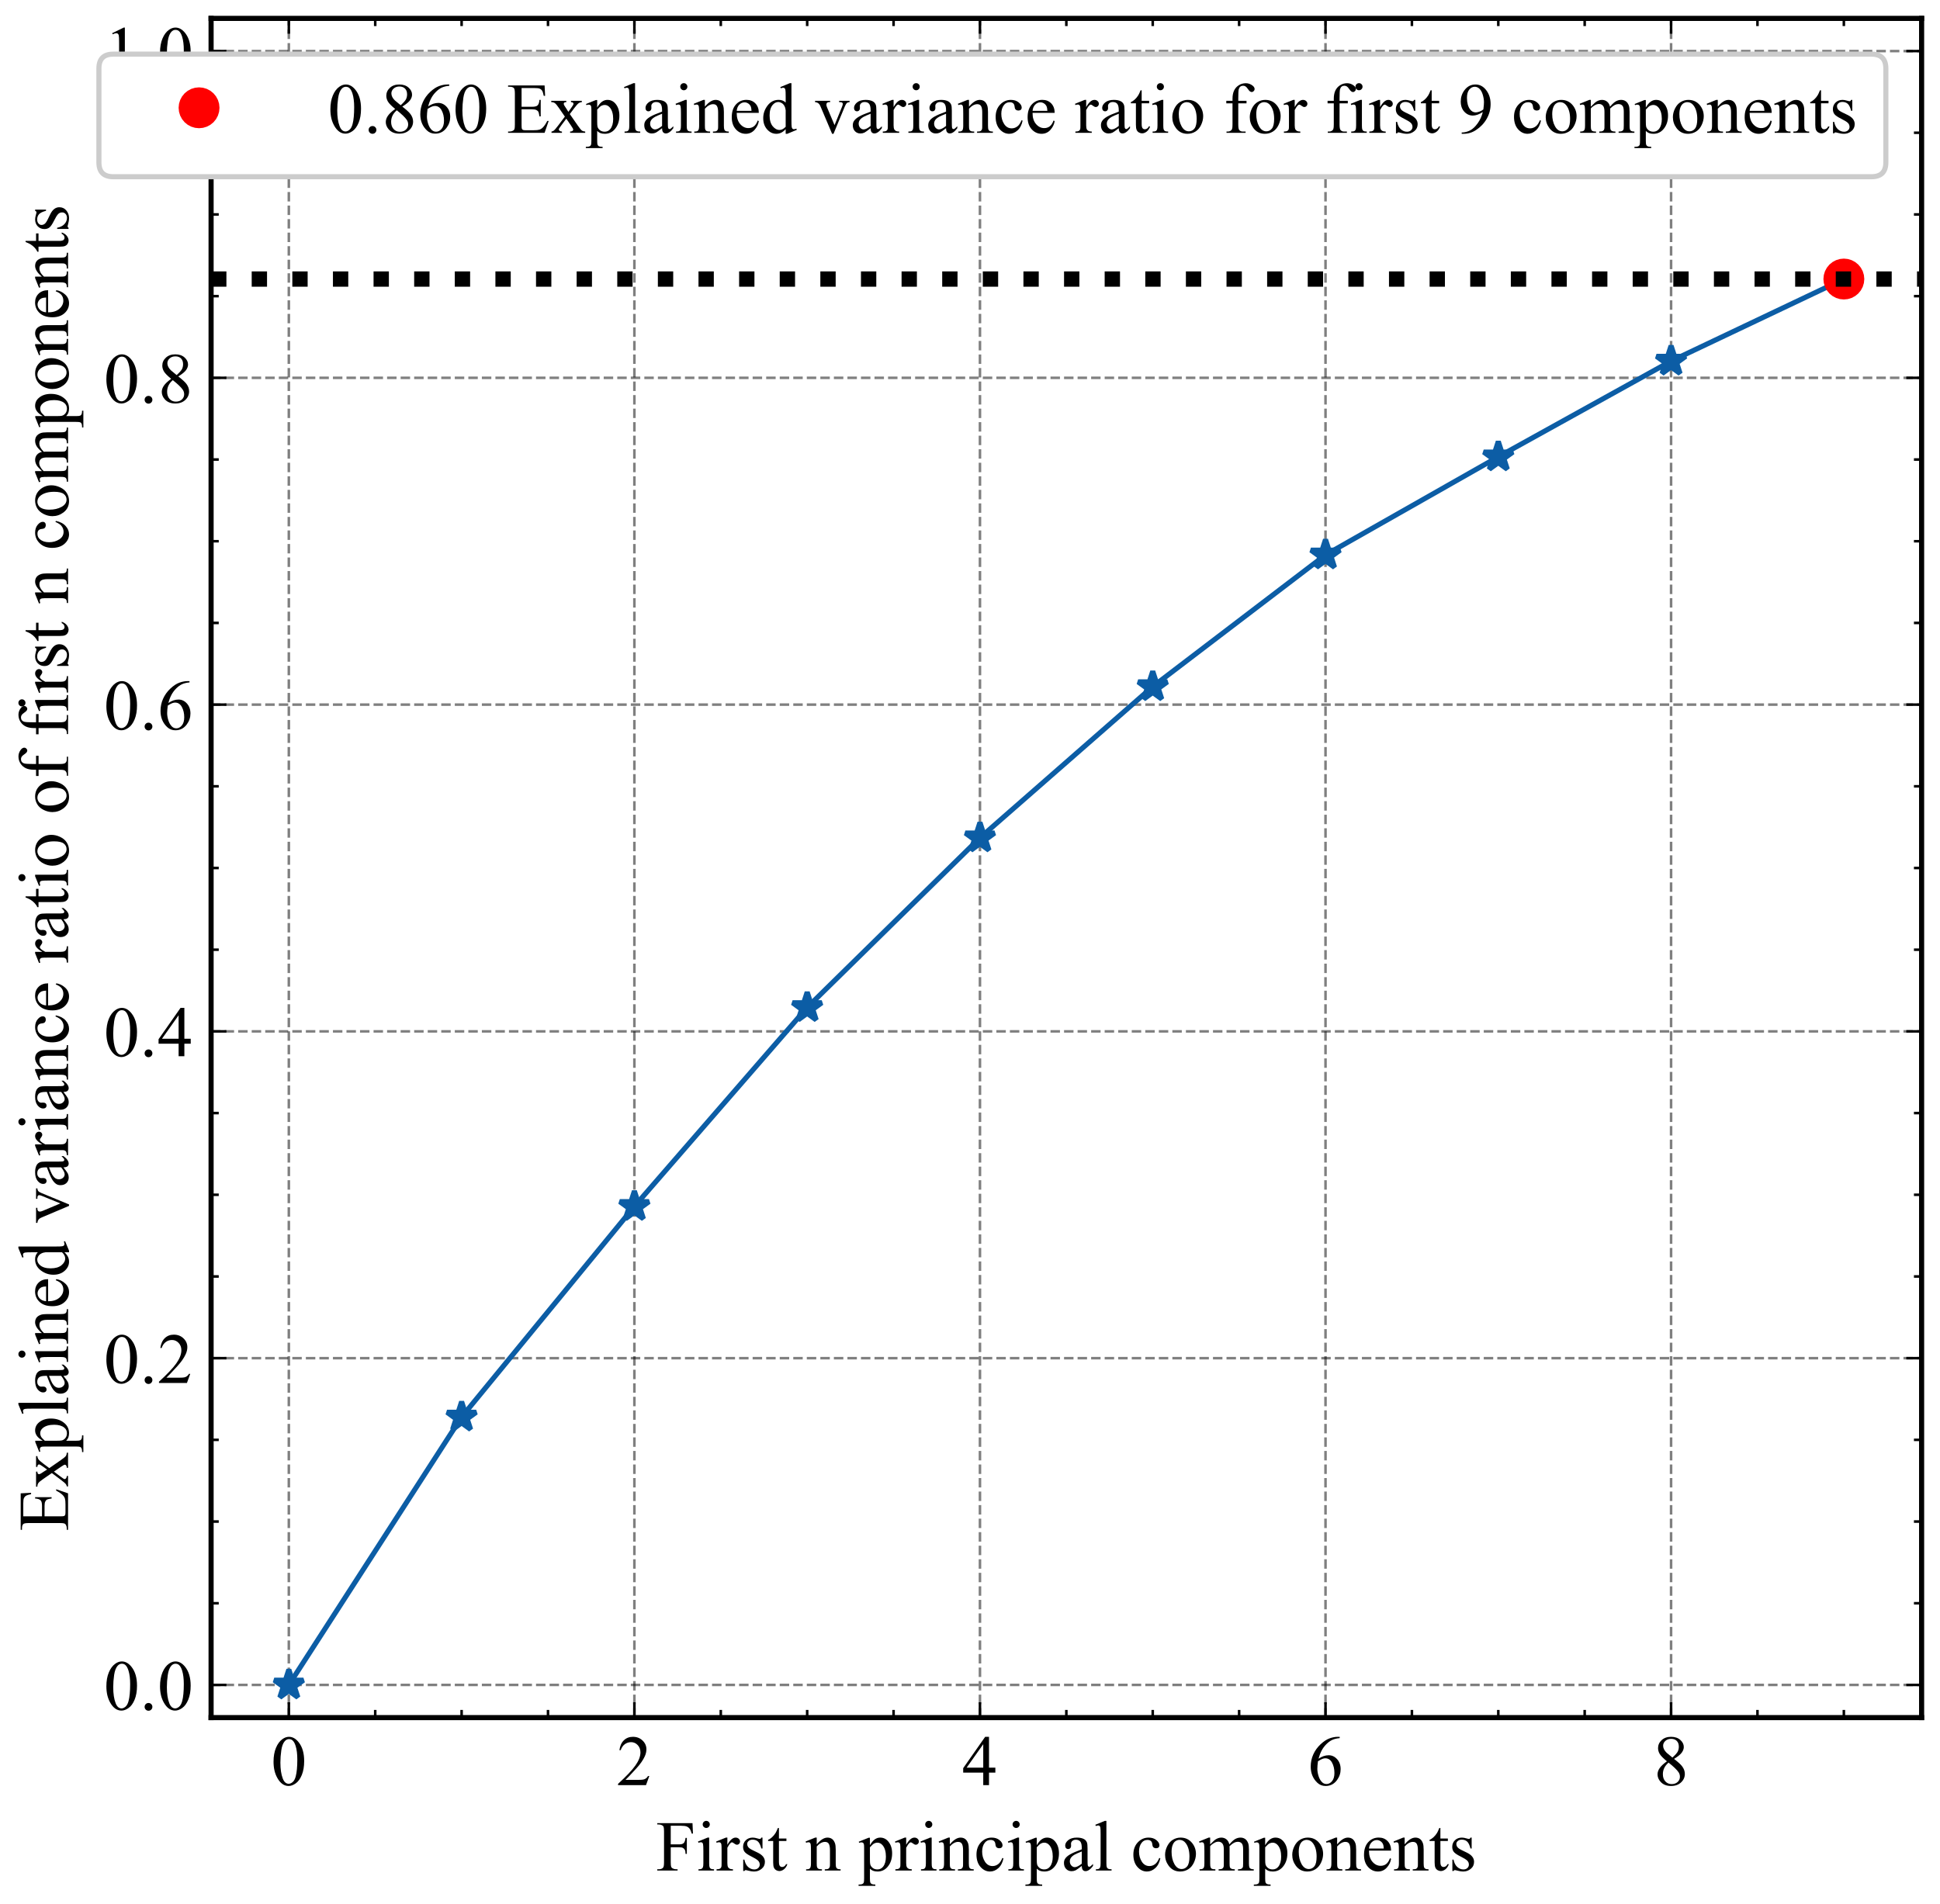 <?xml version="1.0" encoding="utf-8" standalone="no"?>
<!DOCTYPE svg PUBLIC "-//W3C//DTD SVG 1.1//EN"
  "http://www.w3.org/Graphics/SVG/1.1/DTD/svg11.dtd">
<!-- Created with matplotlib (https://matplotlib.org/) -->
<svg height="372.772pt" version="1.1" viewBox="0 0 379.716 372.772" width="379.716pt" xmlns="http://www.w3.org/2000/svg" xmlns:xlink="http://www.w3.org/1999/xlink">
 <defs>
  <style type="text/css">*{stroke-linecap:butt;stroke-linejoin:round;}</style>
 </defs>
 <g id="figure_1">
  <g id="patch_1">
   <path d="M 0 372.772 
L 379.716 372.772 
L 379.716 0 
L 0 0 
z
" style="fill:#ffffff;"/>
  </g>
  <g id="axes_1">
   <g id="patch_2">
    <path d="M 41.316 336.24 
L 376.116 336.24 
L 376.116 3.6 
L 41.316 3.6 
z
" style="fill:#ffffff;"/>
   </g>
   <g id="matplotlib.axis_1">
    <g id="xtick_1">
     <g id="line2d_1">
      <path clip-path="url(#pfbf6cc548f)" d="M 56.534 336.24 
L 56.534 3.6 
" style="fill:none;stroke:#000000;stroke-dasharray:1.85,0.8;stroke-dashoffset:0;stroke-opacity:0.5;stroke-width:0.5;"/>
     </g>
     <g id="line2d_2">
      <defs>
       <path d="M 0 0 
L 0 -3 
" id="m033a402c28" style="stroke:#000000;stroke-width:0.5;"/>
      </defs>
      <g>
       <use style="stroke:#000000;stroke-width:0.5;" x="56.534" xlink:href="#m033a402c28" y="336.24"/>
      </g>
     </g>
     <g id="line2d_3">
      <defs>
       <path d="M 0 0 
L 0 3 
" id="m822fe1fa77" style="stroke:#000000;stroke-width:0.5;"/>
      </defs>
      <g>
       <use style="stroke:#000000;stroke-width:0.5;" x="56.534" xlink:href="#m822fe1fa77" y="3.6"/>
      </g>
     </g>
     <g id="text_1">
      <!-- 0 -->
      <g transform="translate(53.034 349.461)scale(0.14 -0.14)">
       <defs>
        <path d="M 3.609 32.719 
Q 3.609 44.047 7.031 52.219 
Q 10.453 60.406 16.109 64.406 
Q 20.516 67.578 25.203 67.578 
Q 32.812 67.578 38.875 59.812 
Q 46.438 50.203 46.438 33.734 
Q 46.438 22.219 43.109 14.156 
Q 39.797 6.109 34.641 2.469 
Q 29.5 -1.172 24.703 -1.172 
Q 15.234 -1.172 8.938 10.016 
Q 3.609 19.438 3.609 32.719 
z
M 13.188 31.5 
Q 13.188 17.828 16.547 9.188 
Q 19.344 1.906 24.859 1.906 
Q 27.484 1.906 30.312 4.266 
Q 33.156 6.641 34.625 12.203 
Q 36.859 20.609 36.859 35.891 
Q 36.859 47.219 34.516 54.781 
Q 32.766 60.406 29.984 62.75 
Q 27.984 64.359 25.141 64.359 
Q 21.828 64.359 19.234 61.375 
Q 15.719 57.328 14.453 48.625 
Q 13.188 39.938 13.188 31.5 
z
" id="TimesNewRomanPSMT-48"/>
       </defs>
       <use xlink:href="#TimesNewRomanPSMT-48"/>
      </g>
     </g>
    </g>
    <g id="xtick_2">
     <g id="line2d_4">
      <path clip-path="url(#pfbf6cc548f)" d="M 124.17 336.24 
L 124.17 3.6 
" style="fill:none;stroke:#000000;stroke-dasharray:1.85,0.8;stroke-dashoffset:0;stroke-opacity:0.5;stroke-width:0.5;"/>
     </g>
     <g id="line2d_5">
      <g>
       <use style="stroke:#000000;stroke-width:0.5;" x="124.17" xlink:href="#m033a402c28" y="336.24"/>
      </g>
     </g>
     <g id="line2d_6">
      <g>
       <use style="stroke:#000000;stroke-width:0.5;" x="124.17" xlink:href="#m822fe1fa77" y="3.6"/>
      </g>
     </g>
     <g id="text_2">
      <!-- 2 -->
      <g transform="translate(120.67 349.461)scale(0.14 -0.14)">
       <defs>
        <path d="M 45.844 12.75 
L 41.219 0 
L 2.156 0 
L 2.156 1.812 
Q 19.391 17.531 26.422 27.484 
Q 33.453 37.453 33.453 45.703 
Q 33.453 52 29.594 56.047 
Q 25.734 60.109 20.359 60.109 
Q 15.484 60.109 11.594 57.25 
Q 7.719 54.391 5.859 48.875 
L 4.047 48.875 
Q 5.281 57.906 10.328 62.734 
Q 15.375 67.578 22.953 67.578 
Q 31 67.578 36.391 62.406 
Q 41.797 57.234 41.797 50.203 
Q 41.797 45.172 39.453 40.141 
Q 35.844 32.234 27.734 23.391 
Q 15.578 10.109 12.547 7.375 
L 29.828 7.375 
Q 35.109 7.375 37.234 7.766 
Q 39.359 8.156 41.062 9.344 
Q 42.781 10.547 44.047 12.75 
z
" id="TimesNewRomanPSMT-50"/>
       </defs>
       <use xlink:href="#TimesNewRomanPSMT-50"/>
      </g>
     </g>
    </g>
    <g id="xtick_3">
     <g id="line2d_7">
      <path clip-path="url(#pfbf6cc548f)" d="M 191.807 336.24 
L 191.807 3.6 
" style="fill:none;stroke:#000000;stroke-dasharray:1.85,0.8;stroke-dashoffset:0;stroke-opacity:0.5;stroke-width:0.5;"/>
     </g>
     <g id="line2d_8">
      <g>
       <use style="stroke:#000000;stroke-width:0.5;" x="191.807" xlink:href="#m033a402c28" y="336.24"/>
      </g>
     </g>
     <g id="line2d_9">
      <g>
       <use style="stroke:#000000;stroke-width:0.5;" x="191.807" xlink:href="#m822fe1fa77" y="3.6"/>
      </g>
     </g>
     <g id="text_3">
      <!-- 4 -->
      <g transform="translate(188.307 349.461)scale(0.14 -0.14)">
       <defs>
        <path d="M 46.531 24.422 
L 46.531 17.484 
L 37.641 17.484 
L 37.641 0 
L 29.594 0 
L 29.594 17.484 
L 1.562 17.484 
L 1.562 23.734 
L 32.281 67.578 
L 37.641 67.578 
L 37.641 24.422 
z
M 29.594 24.422 
L 29.594 57.281 
L 6.344 24.422 
z
" id="TimesNewRomanPSMT-52"/>
       </defs>
       <use xlink:href="#TimesNewRomanPSMT-52"/>
      </g>
     </g>
    </g>
    <g id="xtick_4">
     <g id="line2d_10">
      <path clip-path="url(#pfbf6cc548f)" d="M 259.443 336.24 
L 259.443 3.6 
" style="fill:none;stroke:#000000;stroke-dasharray:1.85,0.8;stroke-dashoffset:0;stroke-opacity:0.5;stroke-width:0.5;"/>
     </g>
     <g id="line2d_11">
      <g>
       <use style="stroke:#000000;stroke-width:0.5;" x="259.443" xlink:href="#m033a402c28" y="336.24"/>
      </g>
     </g>
     <g id="line2d_12">
      <g>
       <use style="stroke:#000000;stroke-width:0.5;" x="259.443" xlink:href="#m822fe1fa77" y="3.6"/>
      </g>
     </g>
     <g id="text_4">
      <!-- 6 -->
      <g transform="translate(255.943 349.461)scale(0.14 -0.14)">
       <defs>
        <path d="M 44.828 67.578 
L 44.828 65.766 
Q 38.375 65.141 34.297 63.203 
Q 30.219 61.281 26.234 57.328 
Q 22.266 53.375 19.656 48.516 
Q 17.047 43.656 15.281 36.969 
Q 22.312 41.797 29.391 41.797 
Q 36.188 41.797 41.156 36.328 
Q 46.141 30.859 46.141 22.266 
Q 46.141 13.969 41.109 7.125 
Q 35.062 -1.172 25.094 -1.172 
Q 18.312 -1.172 13.578 3.328 
Q 4.297 12.062 4.297 25.984 
Q 4.297 34.859 7.859 42.859 
Q 11.422 50.875 18.031 57.078 
Q 24.656 63.281 30.703 65.422 
Q 36.766 67.578 42 67.578 
z
M 14.453 33.406 
Q 13.578 26.812 13.578 22.75 
Q 13.578 18.062 15.312 12.562 
Q 17.047 7.078 20.453 3.859 
Q 22.953 1.562 26.516 1.562 
Q 30.766 1.562 34.109 5.562 
Q 37.453 9.578 37.453 17 
Q 37.453 25.344 34.125 31.438 
Q 30.812 37.547 24.703 37.547 
Q 22.859 37.547 20.734 36.766 
Q 18.609 35.984 14.453 33.406 
z
" id="TimesNewRomanPSMT-54"/>
       </defs>
       <use xlink:href="#TimesNewRomanPSMT-54"/>
      </g>
     </g>
    </g>
    <g id="xtick_5">
     <g id="line2d_13">
      <path clip-path="url(#pfbf6cc548f)" d="M 327.08 336.24 
L 327.08 3.6 
" style="fill:none;stroke:#000000;stroke-dasharray:1.85,0.8;stroke-dashoffset:0;stroke-opacity:0.5;stroke-width:0.5;"/>
     </g>
     <g id="line2d_14">
      <g>
       <use style="stroke:#000000;stroke-width:0.5;" x="327.08" xlink:href="#m033a402c28" y="336.24"/>
      </g>
     </g>
     <g id="line2d_15">
      <g>
       <use style="stroke:#000000;stroke-width:0.5;" x="327.08" xlink:href="#m822fe1fa77" y="3.6"/>
      </g>
     </g>
     <g id="text_5">
      <!-- 8 -->
      <g transform="translate(323.58 349.461)scale(0.14 -0.14)">
       <defs>
        <path d="M 19.188 33.344 
Q 11.328 39.797 9.047 43.703 
Q 6.781 47.609 6.781 51.812 
Q 6.781 58.25 11.766 62.906 
Q 16.75 67.578 25 67.578 
Q 33.016 67.578 37.891 63.234 
Q 42.781 58.891 42.781 53.328 
Q 42.781 49.609 40.141 45.75 
Q 37.5 41.891 29.156 36.672 
Q 37.75 30.031 40.531 26.219 
Q 44.234 21.234 44.234 15.719 
Q 44.234 8.734 38.906 3.781 
Q 33.594 -1.172 24.953 -1.172 
Q 15.531 -1.172 10.25 4.734 
Q 6.062 9.469 6.062 15.094 
Q 6.062 19.484 9.016 23.797 
Q 11.969 28.125 19.188 33.344 
z
M 26.859 38.578 
Q 32.719 43.844 34.281 46.891 
Q 35.844 49.953 35.844 53.812 
Q 35.844 58.938 32.953 61.844 
Q 30.078 64.75 25.094 64.75 
Q 20.125 64.75 17 61.859 
Q 13.875 58.984 13.875 55.125 
Q 13.875 52.594 15.156 50.047 
Q 16.453 47.516 18.844 45.219 
z
M 21.484 31.5 
Q 17.438 28.078 15.484 24.047 
Q 13.531 20.016 13.531 15.328 
Q 13.531 9.031 16.969 5.25 
Q 20.406 1.469 25.734 1.469 
Q 31 1.469 34.172 4.438 
Q 37.359 7.422 37.359 11.672 
Q 37.359 15.188 35.5 17.969 
Q 32.031 23.141 21.484 31.5 
z
" id="TimesNewRomanPSMT-56"/>
       </defs>
       <use xlink:href="#TimesNewRomanPSMT-56"/>
      </g>
     </g>
    </g>
    <g id="xtick_6">
     <g id="line2d_16">
      <defs>
       <path d="M 0 0 
L 0 -1.5 
" id="mb5a1c4707a" style="stroke:#000000;stroke-width:0.5;"/>
      </defs>
      <g>
       <use style="stroke:#000000;stroke-width:0.5;" x="73.443" xlink:href="#mb5a1c4707a" y="336.24"/>
      </g>
     </g>
     <g id="line2d_17">
      <defs>
       <path d="M 0 0 
L 0 1.5 
" id="m7864aa518b" style="stroke:#000000;stroke-width:0.5;"/>
      </defs>
      <g>
       <use style="stroke:#000000;stroke-width:0.5;" x="73.443" xlink:href="#m7864aa518b" y="3.6"/>
      </g>
     </g>
    </g>
    <g id="xtick_7">
     <g id="line2d_18">
      <g>
       <use style="stroke:#000000;stroke-width:0.5;" x="90.352" xlink:href="#mb5a1c4707a" y="336.24"/>
      </g>
     </g>
     <g id="line2d_19">
      <g>
       <use style="stroke:#000000;stroke-width:0.5;" x="90.352" xlink:href="#m7864aa518b" y="3.6"/>
      </g>
     </g>
    </g>
    <g id="xtick_8">
     <g id="line2d_20">
      <g>
       <use style="stroke:#000000;stroke-width:0.5;" x="107.261" xlink:href="#mb5a1c4707a" y="336.24"/>
      </g>
     </g>
     <g id="line2d_21">
      <g>
       <use style="stroke:#000000;stroke-width:0.5;" x="107.261" xlink:href="#m7864aa518b" y="3.6"/>
      </g>
     </g>
    </g>
    <g id="xtick_9">
     <g id="line2d_22">
      <g>
       <use style="stroke:#000000;stroke-width:0.5;" x="141.08" xlink:href="#mb5a1c4707a" y="336.24"/>
      </g>
     </g>
     <g id="line2d_23">
      <g>
       <use style="stroke:#000000;stroke-width:0.5;" x="141.08" xlink:href="#m7864aa518b" y="3.6"/>
      </g>
     </g>
    </g>
    <g id="xtick_10">
     <g id="line2d_24">
      <g>
       <use style="stroke:#000000;stroke-width:0.5;" x="157.989" xlink:href="#mb5a1c4707a" y="336.24"/>
      </g>
     </g>
     <g id="line2d_25">
      <g>
       <use style="stroke:#000000;stroke-width:0.5;" x="157.989" xlink:href="#m7864aa518b" y="3.6"/>
      </g>
     </g>
    </g>
    <g id="xtick_11">
     <g id="line2d_26">
      <g>
       <use style="stroke:#000000;stroke-width:0.5;" x="174.898" xlink:href="#mb5a1c4707a" y="336.24"/>
      </g>
     </g>
     <g id="line2d_27">
      <g>
       <use style="stroke:#000000;stroke-width:0.5;" x="174.898" xlink:href="#m7864aa518b" y="3.6"/>
      </g>
     </g>
    </g>
    <g id="xtick_12">
     <g id="line2d_28">
      <g>
       <use style="stroke:#000000;stroke-width:0.5;" x="208.716" xlink:href="#mb5a1c4707a" y="336.24"/>
      </g>
     </g>
     <g id="line2d_29">
      <g>
       <use style="stroke:#000000;stroke-width:0.5;" x="208.716" xlink:href="#m7864aa518b" y="3.6"/>
      </g>
     </g>
    </g>
    <g id="xtick_13">
     <g id="line2d_30">
      <g>
       <use style="stroke:#000000;stroke-width:0.5;" x="225.625" xlink:href="#mb5a1c4707a" y="336.24"/>
      </g>
     </g>
     <g id="line2d_31">
      <g>
       <use style="stroke:#000000;stroke-width:0.5;" x="225.625" xlink:href="#m7864aa518b" y="3.6"/>
      </g>
     </g>
    </g>
    <g id="xtick_14">
     <g id="line2d_32">
      <g>
       <use style="stroke:#000000;stroke-width:0.5;" x="242.534" xlink:href="#mb5a1c4707a" y="336.24"/>
      </g>
     </g>
     <g id="line2d_33">
      <g>
       <use style="stroke:#000000;stroke-width:0.5;" x="242.534" xlink:href="#m7864aa518b" y="3.6"/>
      </g>
     </g>
    </g>
    <g id="xtick_15">
     <g id="line2d_34">
      <g>
       <use style="stroke:#000000;stroke-width:0.5;" x="276.352" xlink:href="#mb5a1c4707a" y="336.24"/>
      </g>
     </g>
     <g id="line2d_35">
      <g>
       <use style="stroke:#000000;stroke-width:0.5;" x="276.352" xlink:href="#m7864aa518b" y="3.6"/>
      </g>
     </g>
    </g>
    <g id="xtick_16">
     <g id="line2d_36">
      <g>
       <use style="stroke:#000000;stroke-width:0.5;" x="293.261" xlink:href="#mb5a1c4707a" y="336.24"/>
      </g>
     </g>
     <g id="line2d_37">
      <g>
       <use style="stroke:#000000;stroke-width:0.5;" x="293.261" xlink:href="#m7864aa518b" y="3.6"/>
      </g>
     </g>
    </g>
    <g id="xtick_17">
     <g id="line2d_38">
      <g>
       <use style="stroke:#000000;stroke-width:0.5;" x="310.17" xlink:href="#mb5a1c4707a" y="336.24"/>
      </g>
     </g>
     <g id="line2d_39">
      <g>
       <use style="stroke:#000000;stroke-width:0.5;" x="310.17" xlink:href="#m7864aa518b" y="3.6"/>
      </g>
     </g>
    </g>
    <g id="xtick_18">
     <g id="line2d_40">
      <g>
       <use style="stroke:#000000;stroke-width:0.5;" x="343.989" xlink:href="#mb5a1c4707a" y="336.24"/>
      </g>
     </g>
     <g id="line2d_41">
      <g>
       <use style="stroke:#000000;stroke-width:0.5;" x="343.989" xlink:href="#m7864aa518b" y="3.6"/>
      </g>
     </g>
    </g>
    <g id="xtick_19">
     <g id="line2d_42">
      <g>
       <use style="stroke:#000000;stroke-width:0.5;" x="360.898" xlink:href="#mb5a1c4707a" y="336.24"/>
      </g>
     </g>
     <g id="line2d_43">
      <g>
       <use style="stroke:#000000;stroke-width:0.5;" x="360.898" xlink:href="#m7864aa518b" y="3.6"/>
      </g>
     </g>
    </g>
    <g id="text_6">
     <!-- First n principal components -->
     <g transform="translate(128.42 366.177)scale(0.14 -0.14)">
      <defs>
       <path d="M 20.453 62.594 
L 20.453 36.578 
L 32.516 36.578 
Q 36.672 36.578 38.594 38.406 
Q 40.531 40.234 41.156 45.656 
L 42.969 45.656 
L 42.969 23.25 
L 41.156 23.25 
Q 41.109 27.094 40.156 28.906 
Q 39.203 30.719 37.516 31.609 
Q 35.844 32.516 32.516 32.516 
L 20.453 32.516 
L 20.453 11.719 
Q 20.453 6.688 21.094 5.078 
Q 21.578 3.859 23.141 2.984 
Q 25.297 1.812 27.641 1.812 
L 30.031 1.812 
L 30.031 0 
L 1.609 0 
L 1.609 1.812 
L 3.953 1.812 
Q 8.062 1.812 9.906 4.203 
Q 11.078 5.766 11.078 11.719 
L 11.078 54.5 
Q 11.078 59.516 10.453 61.141 
Q 9.969 62.359 8.453 63.234 
Q 6.344 64.406 3.953 64.406 
L 1.609 64.406 
L 1.609 66.219 
L 50.875 66.219 
L 51.516 51.656 
L 49.812 51.656 
Q 48.531 56.297 46.844 58.469 
Q 45.172 60.641 42.703 61.609 
Q 40.234 62.594 35.062 62.594 
z
" id="TimesNewRomanPSMT-70"/>
       <path d="M 14.5 69.438 
Q 16.547 69.438 17.984 67.984 
Q 19.438 66.547 19.438 64.5 
Q 19.438 62.453 17.984 60.984 
Q 16.547 59.516 14.5 59.516 
Q 12.453 59.516 10.984 60.984 
Q 9.516 62.453 9.516 64.5 
Q 9.516 66.547 10.953 67.984 
Q 12.406 69.438 14.5 69.438 
z
M 18.562 46.047 
L 18.562 10.109 
Q 18.562 5.906 19.172 4.516 
Q 19.781 3.125 20.969 2.438 
Q 22.172 1.766 25.344 1.766 
L 25.344 0 
L 3.609 0 
L 3.609 1.766 
Q 6.891 1.766 8 2.391 
Q 9.125 3.031 9.781 4.484 
Q 10.453 5.953 10.453 10.109 
L 10.453 27.344 
Q 10.453 34.625 10.016 36.766 
Q 9.672 38.328 8.938 38.938 
Q 8.203 39.547 6.938 39.547 
Q 5.562 39.547 3.609 38.812 
L 2.938 40.578 
L 16.406 46.047 
z
" id="TimesNewRomanPSMT-105"/>
       <path d="M 16.219 46.047 
L 16.219 35.984 
Q 21.828 46.047 27.734 46.047 
Q 30.422 46.047 32.172 44.406 
Q 33.938 42.781 33.938 40.625 
Q 33.938 38.719 32.656 37.391 
Q 31.391 36.078 29.641 36.078 
Q 27.938 36.078 25.812 37.766 
Q 23.688 39.453 22.656 39.453 
Q 21.781 39.453 20.75 38.484 
Q 18.562 36.469 16.219 31.891 
L 16.219 10.453 
Q 16.219 6.734 17.141 4.828 
Q 17.781 3.516 19.391 2.641 
Q 21 1.766 24.031 1.766 
L 24.031 0 
L 1.125 0 
L 1.125 1.766 
Q 4.547 1.766 6.203 2.828 
Q 7.422 3.609 7.906 5.328 
Q 8.156 6.156 8.156 10.062 
L 8.156 27.391 
Q 8.156 35.203 7.828 36.688 
Q 7.516 38.188 6.656 38.859 
Q 5.812 39.547 4.547 39.547 
Q 3.031 39.547 1.125 38.812 
L 0.641 40.578 
L 14.156 46.047 
z
" id="TimesNewRomanPSMT-114"/>
       <path d="M 32.031 46.047 
L 32.031 30.812 
L 30.422 30.812 
Q 28.562 37.984 25.656 40.578 
Q 22.75 43.172 18.266 43.172 
Q 14.844 43.172 12.734 41.359 
Q 10.641 39.547 10.641 37.359 
Q 10.641 34.625 12.203 32.672 
Q 13.719 30.672 18.359 28.422 
L 25.484 24.953 
Q 35.406 20.125 35.406 12.203 
Q 35.406 6.109 30.781 2.359 
Q 26.172 -1.375 20.453 -1.375 
Q 16.359 -1.375 11.078 0.094 
Q 9.469 0.594 8.453 0.594 
Q 7.328 0.594 6.688 -0.688 
L 5.078 -0.688 
L 5.078 15.281 
L 6.688 15.281 
Q 8.062 8.453 11.906 4.984 
Q 15.766 1.516 20.562 1.516 
Q 23.922 1.516 26.047 3.484 
Q 28.172 5.469 28.172 8.25 
Q 28.172 11.625 25.797 13.922 
Q 23.438 16.219 16.359 19.734 
Q 9.281 23.25 7.078 26.078 
Q 4.891 28.859 4.891 33.109 
Q 4.891 38.625 8.672 42.328 
Q 12.453 46.047 18.453 46.047 
Q 21.094 46.047 24.859 44.922 
Q 27.344 44.188 28.172 44.188 
Q 28.953 44.188 29.391 44.531 
Q 29.828 44.875 30.422 46.047 
z
" id="TimesNewRomanPSMT-115"/>
       <path d="M 16.109 59.422 
L 16.109 44.734 
L 26.562 44.734 
L 26.562 41.312 
L 16.109 41.312 
L 16.109 12.312 
Q 16.109 7.953 17.359 6.438 
Q 18.609 4.938 20.562 4.938 
Q 22.172 4.938 23.688 5.938 
Q 25.203 6.938 26.031 8.891 
L 27.938 8.891 
Q 26.219 4.109 23.094 1.688 
Q 19.969 -0.734 16.656 -0.734 
Q 14.406 -0.734 12.25 0.516 
Q 10.109 1.766 9.078 4.078 
Q 8.062 6.391 8.062 11.234 
L 8.062 41.312 
L 0.984 41.312 
L 0.984 42.922 
Q 3.656 44 6.469 46.562 
Q 9.281 49.125 11.469 52.641 
Q 12.594 54.5 14.594 59.422 
z
" id="TimesNewRomanPSMT-116"/>
       <path id="TimesNewRomanPSMT-32"/>
       <path d="M 16.156 36.578 
Q 24.031 46.047 31.156 46.047 
Q 34.812 46.047 37.453 44.219 
Q 40.094 42.391 41.656 38.188 
Q 42.719 35.25 42.719 29.203 
L 42.719 10.109 
Q 42.719 5.859 43.406 4.344 
Q 43.953 3.125 45.141 2.438 
Q 46.344 1.766 49.562 1.766 
L 49.562 0 
L 27.438 0 
L 27.438 1.766 
L 28.375 1.766 
Q 31.5 1.766 32.734 2.703 
Q 33.984 3.656 34.469 5.516 
Q 34.672 6.25 34.672 10.109 
L 34.672 28.422 
Q 34.672 34.516 33.078 37.281 
Q 31.5 40.047 27.734 40.047 
Q 21.922 40.047 16.156 33.688 
L 16.156 10.109 
Q 16.156 5.562 16.703 4.5 
Q 17.391 3.078 18.578 2.422 
Q 19.781 1.766 23.438 1.766 
L 23.438 0 
L 1.312 0 
L 1.312 1.766 
L 2.297 1.766 
Q 5.719 1.766 6.906 3.484 
Q 8.109 5.219 8.109 10.109 
L 8.109 26.703 
Q 8.109 34.766 7.734 36.516 
Q 7.375 38.281 6.609 38.906 
Q 5.859 39.547 4.594 39.547 
Q 3.219 39.547 1.312 38.812 
L 0.594 40.578 
L 14.062 46.047 
L 16.156 46.047 
z
" id="TimesNewRomanPSMT-110"/>
       <path d="M -0.094 40.281 
L 13.672 45.844 
L 15.531 45.844 
L 15.531 35.406 
Q 19 41.312 22.484 43.672 
Q 25.984 46.047 29.828 46.047 
Q 36.578 46.047 41.062 40.766 
Q 46.578 34.328 46.578 23.969 
Q 46.578 12.406 39.938 4.828 
Q 34.469 -1.375 26.172 -1.375 
Q 22.562 -1.375 19.922 -0.344 
Q 17.969 0.391 15.531 2.594 
L 15.531 -11.031 
Q 15.531 -15.625 16.094 -16.859 
Q 16.656 -18.109 18.047 -18.844 
Q 19.438 -19.578 23.094 -19.578 
L 23.094 -21.391 
L -0.344 -21.391 
L -0.344 -19.578 
L 0.875 -19.578 
Q 3.562 -19.625 5.469 -18.562 
Q 6.391 -18.016 6.906 -16.812 
Q 7.422 -15.625 7.422 -10.75 
L 7.422 31.547 
Q 7.422 35.891 7.031 37.062 
Q 6.641 38.234 5.781 38.812 
Q 4.938 39.406 3.469 39.406 
Q 2.297 39.406 0.484 38.719 
z
M 15.531 32.516 
L 15.531 15.828 
Q 15.531 10.406 15.969 8.688 
Q 16.656 5.859 19.312 3.703 
Q 21.969 1.562 26.031 1.562 
Q 30.906 1.562 33.938 5.375 
Q 37.891 10.359 37.891 19.391 
Q 37.891 29.641 33.406 35.156 
Q 30.281 38.969 25.984 38.969 
Q 23.641 38.969 21.344 37.797 
Q 19.578 36.922 15.531 32.516 
z
" id="TimesNewRomanPSMT-112"/>
       <path d="M 41.109 17 
Q 39.312 8.156 34.031 3.391 
Q 28.766 -1.375 22.359 -1.375 
Q 14.75 -1.375 9.078 5.016 
Q 3.422 11.422 3.422 22.312 
Q 3.422 32.859 9.688 39.453 
Q 15.969 46.047 24.75 46.047 
Q 31.344 46.047 35.594 42.547 
Q 39.844 39.062 39.844 35.297 
Q 39.844 33.453 38.641 32.297 
Q 37.453 31.156 35.297 31.156 
Q 32.422 31.156 30.953 33.016 
Q 30.125 34.031 29.859 36.906 
Q 29.594 39.797 27.875 41.312 
Q 26.172 42.781 23.141 42.781 
Q 18.266 42.781 15.281 39.156 
Q 11.328 34.375 11.328 26.516 
Q 11.328 18.5 15.25 12.375 
Q 19.188 6.25 25.875 6.25 
Q 30.672 6.25 34.469 9.516 
Q 37.156 11.766 39.703 17.672 
z
" id="TimesNewRomanPSMT-99"/>
       <path d="M 28.469 6.453 
Q 21.578 1.125 19.828 0.297 
Q 17.188 -0.922 14.203 -0.922 
Q 9.578 -0.922 6.562 2.25 
Q 3.562 5.422 3.562 10.594 
Q 3.562 13.875 5.031 16.266 
Q 7.031 19.578 11.984 22.5 
Q 16.938 25.438 28.469 29.641 
L 28.469 31.391 
Q 28.469 38.094 26.344 40.578 
Q 24.219 43.062 20.172 43.062 
Q 17.094 43.062 15.281 41.406 
Q 13.422 39.75 13.422 37.594 
L 13.531 34.766 
Q 13.531 32.516 12.375 31.297 
Q 11.234 30.078 9.375 30.078 
Q 7.562 30.078 6.422 31.344 
Q 5.281 32.625 5.281 34.812 
Q 5.281 39.016 9.578 42.531 
Q 13.875 46.047 21.625 46.047 
Q 27.594 46.047 31.391 44.047 
Q 34.281 42.531 35.641 39.312 
Q 36.531 37.203 36.531 30.719 
L 36.531 15.531 
Q 36.531 9.125 36.766 7.688 
Q 37.016 6.25 37.578 5.766 
Q 38.141 5.281 38.875 5.281 
Q 39.656 5.281 40.234 5.609 
Q 41.266 6.25 44.188 9.188 
L 44.188 6.453 
Q 38.719 -0.875 33.734 -0.875 
Q 31.344 -0.875 29.922 0.781 
Q 28.516 2.438 28.469 6.453 
z
M 28.469 9.625 
L 28.469 26.656 
Q 21.094 23.734 18.953 22.516 
Q 15.094 20.359 13.422 18.016 
Q 11.766 15.672 11.766 12.891 
Q 11.766 9.375 13.859 7.047 
Q 15.969 4.734 18.703 4.734 
Q 22.406 4.734 28.469 9.625 
z
" id="TimesNewRomanPSMT-97"/>
       <path d="M 18.5 69.438 
L 18.5 10.109 
Q 18.5 5.906 19.109 4.531 
Q 19.734 3.172 21 2.469 
Q 22.266 1.766 25.734 1.766 
L 25.734 0 
L 3.812 0 
L 3.812 1.766 
Q 6.891 1.766 8 2.391 
Q 9.125 3.031 9.766 4.484 
Q 10.406 5.953 10.406 10.109 
L 10.406 50.734 
Q 10.406 58.297 10.062 60.031 
Q 9.719 61.766 8.953 62.391 
Q 8.203 63.031 7.031 63.031 
Q 5.766 63.031 3.812 62.25 
L 2.984 63.969 
L 16.312 69.438 
z
" id="TimesNewRomanPSMT-108"/>
       <path d="M 25 46.047 
Q 35.156 46.047 41.312 38.328 
Q 46.531 31.734 46.531 23.188 
Q 46.531 17.188 43.641 11.031 
Q 40.766 4.891 35.719 1.75 
Q 30.672 -1.375 24.469 -1.375 
Q 14.359 -1.375 8.406 6.688 
Q 3.375 13.484 3.375 21.922 
Q 3.375 28.078 6.422 34.156 
Q 9.469 40.234 14.453 43.141 
Q 19.438 46.047 25 46.047 
z
M 23.484 42.875 
Q 20.906 42.875 18.281 41.328 
Q 15.672 39.797 14.062 35.938 
Q 12.453 32.078 12.453 26.031 
Q 12.453 16.266 16.328 9.172 
Q 20.219 2.094 26.562 2.094 
Q 31.297 2.094 34.375 6 
Q 37.453 9.906 37.453 19.438 
Q 37.453 31.344 32.328 38.188 
Q 28.859 42.875 23.484 42.875 
z
" id="TimesNewRomanPSMT-111"/>
       <path d="M 16.406 36.531 
Q 21.297 41.406 22.172 42.141 
Q 24.359 44 26.891 45.016 
Q 29.438 46.047 31.938 46.047 
Q 36.141 46.047 39.156 43.594 
Q 42.188 41.156 43.219 36.531 
Q 48.25 42.391 51.703 44.219 
Q 55.172 46.047 58.844 46.047 
Q 62.406 46.047 65.156 44.219 
Q 67.922 42.391 69.531 38.234 
Q 70.609 35.406 70.609 29.344 
L 70.609 10.109 
Q 70.609 5.906 71.234 4.344 
Q 71.734 3.266 73.047 2.516 
Q 74.359 1.766 77.344 1.766 
L 77.344 0 
L 55.281 0 
L 55.281 1.766 
L 56.203 1.766 
Q 59.078 1.766 60.688 2.875 
Q 61.812 3.656 62.312 5.375 
Q 62.5 6.203 62.5 10.109 
L 62.5 29.344 
Q 62.5 34.812 61.188 37.062 
Q 59.281 40.188 55.078 40.188 
Q 52.484 40.188 49.875 38.891 
Q 47.266 37.594 43.562 34.078 
L 43.453 33.547 
L 43.562 31.453 
L 43.562 10.109 
Q 43.562 5.516 44.062 4.391 
Q 44.578 3.266 45.984 2.516 
Q 47.406 1.766 50.828 1.766 
L 50.828 0 
L 28.219 0 
L 28.219 1.766 
Q 31.938 1.766 33.328 2.641 
Q 34.719 3.516 35.25 5.281 
Q 35.5 6.109 35.5 10.109 
L 35.5 29.344 
Q 35.5 34.812 33.891 37.203 
Q 31.734 40.328 27.875 40.328 
Q 25.25 40.328 22.656 38.922 
Q 18.609 36.766 16.406 34.078 
L 16.406 10.109 
Q 16.406 5.719 17.016 4.391 
Q 17.625 3.078 18.812 2.422 
Q 20.016 1.766 23.688 1.766 
L 23.688 0 
L 1.562 0 
L 1.562 1.766 
Q 4.641 1.766 5.859 2.422 
Q 7.078 3.078 7.703 4.516 
Q 8.344 5.953 8.344 10.109 
L 8.344 27.203 
Q 8.344 34.578 7.906 36.719 
Q 7.562 38.328 6.828 38.938 
Q 6.109 39.547 4.828 39.547 
Q 3.469 39.547 1.562 38.812 
L 0.828 40.578 
L 14.312 46.047 
L 16.406 46.047 
z
" id="TimesNewRomanPSMT-109"/>
       <path d="M 10.641 27.875 
Q 10.594 17.922 15.484 12.25 
Q 20.359 6.594 26.953 6.594 
Q 31.344 6.594 34.594 9 
Q 37.844 11.422 40.047 17.281 
L 41.547 16.312 
Q 40.531 9.625 35.594 4.125 
Q 30.672 -1.375 23.25 -1.375 
Q 15.188 -1.375 9.453 4.906 
Q 3.719 11.188 3.719 21.781 
Q 3.719 33.25 9.594 39.672 
Q 15.484 46.094 24.359 46.094 
Q 31.891 46.094 36.719 41.141 
Q 41.547 36.188 41.547 27.875 
z
M 10.641 30.719 
L 31.344 30.719 
Q 31.109 35.016 30.328 36.766 
Q 29.109 39.5 26.688 41.062 
Q 24.266 42.625 21.625 42.625 
Q 17.578 42.625 14.375 39.469 
Q 11.188 36.328 10.641 30.719 
z
" id="TimesNewRomanPSMT-101"/>
      </defs>
      <use xlink:href="#TimesNewRomanPSMT-70"/>
      <use x="55.615" xlink:href="#TimesNewRomanPSMT-105"/>
      <use x="83.398" xlink:href="#TimesNewRomanPSMT-114"/>
      <use x="116.699" xlink:href="#TimesNewRomanPSMT-115"/>
      <use x="155.615" xlink:href="#TimesNewRomanPSMT-116"/>
      <use x="183.398" xlink:href="#TimesNewRomanPSMT-32"/>
      <use x="208.398" xlink:href="#TimesNewRomanPSMT-110"/>
      <use x="258.398" xlink:href="#TimesNewRomanPSMT-32"/>
      <use x="283.398" xlink:href="#TimesNewRomanPSMT-112"/>
      <use x="333.398" xlink:href="#TimesNewRomanPSMT-114"/>
      <use x="366.699" xlink:href="#TimesNewRomanPSMT-105"/>
      <use x="394.482" xlink:href="#TimesNewRomanPSMT-110"/>
      <use x="444.482" xlink:href="#TimesNewRomanPSMT-99"/>
      <use x="488.867" xlink:href="#TimesNewRomanPSMT-105"/>
      <use x="516.65" xlink:href="#TimesNewRomanPSMT-112"/>
      <use x="566.65" xlink:href="#TimesNewRomanPSMT-97"/>
      <use x="611.035" xlink:href="#TimesNewRomanPSMT-108"/>
      <use x="638.818" xlink:href="#TimesNewRomanPSMT-32"/>
      <use x="663.818" xlink:href="#TimesNewRomanPSMT-99"/>
      <use x="708.203" xlink:href="#TimesNewRomanPSMT-111"/>
      <use x="758.203" xlink:href="#TimesNewRomanPSMT-109"/>
      <use x="835.986" xlink:href="#TimesNewRomanPSMT-112"/>
      <use x="885.986" xlink:href="#TimesNewRomanPSMT-111"/>
      <use x="935.986" xlink:href="#TimesNewRomanPSMT-110"/>
      <use x="985.986" xlink:href="#TimesNewRomanPSMT-101"/>
      <use x="1030.371" xlink:href="#TimesNewRomanPSMT-110"/>
      <use x="1080.371" xlink:href="#TimesNewRomanPSMT-116"/>
      <use x="1108.154" xlink:href="#TimesNewRomanPSMT-115"/>
     </g>
    </g>
   </g>
   <g id="matplotlib.axis_2">
    <g id="ytick_1">
     <g id="line2d_44">
      <path clip-path="url(#pfbf6cc548f)" d="M 41.316 329.843 
L 376.116 329.843 
" style="fill:none;stroke:#000000;stroke-dasharray:1.85,0.8;stroke-dashoffset:0;stroke-opacity:0.5;stroke-width:0.5;"/>
     </g>
     <g id="line2d_45">
      <defs>
       <path d="M 0 0 
L 3 0 
" id="m0a50127ce8" style="stroke:#000000;stroke-width:0.5;"/>
      </defs>
      <g>
       <use style="stroke:#000000;stroke-width:0.5;" x="41.316" xlink:href="#m0a50127ce8" y="329.843"/>
      </g>
     </g>
     <g id="line2d_46">
      <defs>
       <path d="M 0 0 
L -3 0 
" id="m0bc8ab019d" style="stroke:#000000;stroke-width:0.5;"/>
      </defs>
      <g>
       <use style="stroke:#000000;stroke-width:0.5;" x="376.116" xlink:href="#m0bc8ab019d" y="329.843"/>
      </g>
     </g>
     <g id="text_7">
      <!-- 0.0 -->
      <g transform="translate(20.316 334.704)scale(0.14 -0.14)">
       <defs>
        <path d="M 12.5 9.469 
Q 14.797 9.469 16.359 7.875 
Q 17.922 6.297 17.922 4.047 
Q 17.922 1.812 16.328 0.219 
Q 14.75 -1.375 12.5 -1.375 
Q 10.25 -1.375 8.656 0.219 
Q 7.078 1.812 7.078 4.047 
Q 7.078 6.344 8.656 7.906 
Q 10.25 9.469 12.5 9.469 
z
" id="TimesNewRomanPSMT-46"/>
       </defs>
       <use xlink:href="#TimesNewRomanPSMT-48"/>
       <use x="50" xlink:href="#TimesNewRomanPSMT-46"/>
       <use x="75" xlink:href="#TimesNewRomanPSMT-48"/>
      </g>
     </g>
    </g>
    <g id="ytick_2">
     <g id="line2d_47">
      <path clip-path="url(#pfbf6cc548f)" d="M 41.316 265.874 
L 376.116 265.874 
" style="fill:none;stroke:#000000;stroke-dasharray:1.85,0.8;stroke-dashoffset:0;stroke-opacity:0.5;stroke-width:0.5;"/>
     </g>
     <g id="line2d_48">
      <g>
       <use style="stroke:#000000;stroke-width:0.5;" x="41.316" xlink:href="#m0a50127ce8" y="265.874"/>
      </g>
     </g>
     <g id="line2d_49">
      <g>
       <use style="stroke:#000000;stroke-width:0.5;" x="376.116" xlink:href="#m0bc8ab019d" y="265.874"/>
      </g>
     </g>
     <g id="text_8">
      <!-- 0.2 -->
      <g transform="translate(20.316 270.734)scale(0.14 -0.14)">
       <use xlink:href="#TimesNewRomanPSMT-48"/>
       <use x="50" xlink:href="#TimesNewRomanPSMT-46"/>
       <use x="75" xlink:href="#TimesNewRomanPSMT-50"/>
      </g>
     </g>
    </g>
    <g id="ytick_3">
     <g id="line2d_50">
      <path clip-path="url(#pfbf6cc548f)" d="M 41.316 201.905 
L 376.116 201.905 
" style="fill:none;stroke:#000000;stroke-dasharray:1.85,0.8;stroke-dashoffset:0;stroke-opacity:0.5;stroke-width:0.5;"/>
     </g>
     <g id="line2d_51">
      <g>
       <use style="stroke:#000000;stroke-width:0.5;" x="41.316" xlink:href="#m0a50127ce8" y="201.905"/>
      </g>
     </g>
     <g id="line2d_52">
      <g>
       <use style="stroke:#000000;stroke-width:0.5;" x="376.116" xlink:href="#m0bc8ab019d" y="201.905"/>
      </g>
     </g>
     <g id="text_9">
      <!-- 0.4 -->
      <g transform="translate(20.316 206.765)scale(0.14 -0.14)">
       <use xlink:href="#TimesNewRomanPSMT-48"/>
       <use x="50" xlink:href="#TimesNewRomanPSMT-46"/>
       <use x="75" xlink:href="#TimesNewRomanPSMT-52"/>
      </g>
     </g>
    </g>
    <g id="ytick_4">
     <g id="line2d_53">
      <path clip-path="url(#pfbf6cc548f)" d="M 41.316 137.935 
L 376.116 137.935 
" style="fill:none;stroke:#000000;stroke-dasharray:1.85,0.8;stroke-dashoffset:0;stroke-opacity:0.5;stroke-width:0.5;"/>
     </g>
     <g id="line2d_54">
      <g>
       <use style="stroke:#000000;stroke-width:0.5;" x="41.316" xlink:href="#m0a50127ce8" y="137.935"/>
      </g>
     </g>
     <g id="line2d_55">
      <g>
       <use style="stroke:#000000;stroke-width:0.5;" x="376.116" xlink:href="#m0bc8ab019d" y="137.935"/>
      </g>
     </g>
     <g id="text_10">
      <!-- 0.6 -->
      <g transform="translate(20.316 142.796)scale(0.14 -0.14)">
       <use xlink:href="#TimesNewRomanPSMT-48"/>
       <use x="50" xlink:href="#TimesNewRomanPSMT-46"/>
       <use x="75" xlink:href="#TimesNewRomanPSMT-54"/>
      </g>
     </g>
    </g>
    <g id="ytick_5">
     <g id="line2d_56">
      <path clip-path="url(#pfbf6cc548f)" d="M 41.316 73.966 
L 376.116 73.966 
" style="fill:none;stroke:#000000;stroke-dasharray:1.85,0.8;stroke-dashoffset:0;stroke-opacity:0.5;stroke-width:0.5;"/>
     </g>
     <g id="line2d_57">
      <g>
       <use style="stroke:#000000;stroke-width:0.5;" x="41.316" xlink:href="#m0a50127ce8" y="73.966"/>
      </g>
     </g>
     <g id="line2d_58">
      <g>
       <use style="stroke:#000000;stroke-width:0.5;" x="376.116" xlink:href="#m0bc8ab019d" y="73.966"/>
      </g>
     </g>
     <g id="text_11">
      <!-- 0.8 -->
      <g transform="translate(20.316 78.827)scale(0.14 -0.14)">
       <use xlink:href="#TimesNewRomanPSMT-48"/>
       <use x="50" xlink:href="#TimesNewRomanPSMT-46"/>
       <use x="75" xlink:href="#TimesNewRomanPSMT-56"/>
      </g>
     </g>
    </g>
    <g id="ytick_6">
     <g id="line2d_59">
      <path clip-path="url(#pfbf6cc548f)" d="M 41.316 9.997 
L 376.116 9.997 
" style="fill:none;stroke:#000000;stroke-dasharray:1.85,0.8;stroke-dashoffset:0;stroke-opacity:0.5;stroke-width:0.5;"/>
     </g>
     <g id="line2d_60">
      <g>
       <use style="stroke:#000000;stroke-width:0.5;" x="41.316" xlink:href="#m0a50127ce8" y="9.997"/>
      </g>
     </g>
     <g id="line2d_61">
      <g>
       <use style="stroke:#000000;stroke-width:0.5;" x="376.116" xlink:href="#m0bc8ab019d" y="9.997"/>
      </g>
     </g>
     <g id="text_12">
      <!-- 1.0 -->
      <g transform="translate(20.316 14.858)scale(0.14 -0.14)">
       <defs>
        <path d="M 11.719 59.719 
L 27.828 67.578 
L 29.438 67.578 
L 29.438 11.672 
Q 29.438 6.109 29.906 4.734 
Q 30.375 3.375 31.828 2.641 
Q 33.297 1.906 37.797 1.812 
L 37.797 0 
L 12.891 0 
L 12.891 1.812 
Q 17.578 1.906 18.938 2.609 
Q 20.312 3.328 20.844 4.516 
Q 21.391 5.719 21.391 11.672 
L 21.391 47.406 
Q 21.391 54.641 20.906 56.688 
Q 20.562 58.25 19.656 58.984 
Q 18.75 59.719 17.484 59.719 
Q 15.672 59.719 12.453 58.203 
z
" id="TimesNewRomanPSMT-49"/>
       </defs>
       <use xlink:href="#TimesNewRomanPSMT-49"/>
       <use x="50" xlink:href="#TimesNewRomanPSMT-46"/>
       <use x="75" xlink:href="#TimesNewRomanPSMT-48"/>
      </g>
     </g>
    </g>
    <g id="ytick_7">
     <g id="line2d_62">
      <defs>
       <path d="M 0 0 
L 1.5 0 
" id="m2660af68fd" style="stroke:#000000;stroke-width:0.5;"/>
      </defs>
      <g>
       <use style="stroke:#000000;stroke-width:0.5;" x="41.316" xlink:href="#m2660af68fd" y="313.851"/>
      </g>
     </g>
     <g id="line2d_63">
      <defs>
       <path d="M 0 0 
L -1.5 0 
" id="m5ddc2bc66a" style="stroke:#000000;stroke-width:0.5;"/>
      </defs>
      <g>
       <use style="stroke:#000000;stroke-width:0.5;" x="376.116" xlink:href="#m5ddc2bc66a" y="313.851"/>
      </g>
     </g>
    </g>
    <g id="ytick_8">
     <g id="line2d_64">
      <g>
       <use style="stroke:#000000;stroke-width:0.5;" x="41.316" xlink:href="#m2660af68fd" y="297.858"/>
      </g>
     </g>
     <g id="line2d_65">
      <g>
       <use style="stroke:#000000;stroke-width:0.5;" x="376.116" xlink:href="#m5ddc2bc66a" y="297.858"/>
      </g>
     </g>
    </g>
    <g id="ytick_9">
     <g id="line2d_66">
      <g>
       <use style="stroke:#000000;stroke-width:0.5;" x="41.316" xlink:href="#m2660af68fd" y="281.866"/>
      </g>
     </g>
     <g id="line2d_67">
      <g>
       <use style="stroke:#000000;stroke-width:0.5;" x="376.116" xlink:href="#m5ddc2bc66a" y="281.866"/>
      </g>
     </g>
    </g>
    <g id="ytick_10">
     <g id="line2d_68">
      <g>
       <use style="stroke:#000000;stroke-width:0.5;" x="41.316" xlink:href="#m2660af68fd" y="249.882"/>
      </g>
     </g>
     <g id="line2d_69">
      <g>
       <use style="stroke:#000000;stroke-width:0.5;" x="376.116" xlink:href="#m5ddc2bc66a" y="249.882"/>
      </g>
     </g>
    </g>
    <g id="ytick_11">
     <g id="line2d_70">
      <g>
       <use style="stroke:#000000;stroke-width:0.5;" x="41.316" xlink:href="#m2660af68fd" y="233.889"/>
      </g>
     </g>
     <g id="line2d_71">
      <g>
       <use style="stroke:#000000;stroke-width:0.5;" x="376.116" xlink:href="#m5ddc2bc66a" y="233.889"/>
      </g>
     </g>
    </g>
    <g id="ytick_12">
     <g id="line2d_72">
      <g>
       <use style="stroke:#000000;stroke-width:0.5;" x="41.316" xlink:href="#m2660af68fd" y="217.897"/>
      </g>
     </g>
     <g id="line2d_73">
      <g>
       <use style="stroke:#000000;stroke-width:0.5;" x="376.116" xlink:href="#m5ddc2bc66a" y="217.897"/>
      </g>
     </g>
    </g>
    <g id="ytick_13">
     <g id="line2d_74">
      <g>
       <use style="stroke:#000000;stroke-width:0.5;" x="41.316" xlink:href="#m2660af68fd" y="185.912"/>
      </g>
     </g>
     <g id="line2d_75">
      <g>
       <use style="stroke:#000000;stroke-width:0.5;" x="376.116" xlink:href="#m5ddc2bc66a" y="185.912"/>
      </g>
     </g>
    </g>
    <g id="ytick_14">
     <g id="line2d_76">
      <g>
       <use style="stroke:#000000;stroke-width:0.5;" x="41.316" xlink:href="#m2660af68fd" y="169.92"/>
      </g>
     </g>
     <g id="line2d_77">
      <g>
       <use style="stroke:#000000;stroke-width:0.5;" x="376.116" xlink:href="#m5ddc2bc66a" y="169.92"/>
      </g>
     </g>
    </g>
    <g id="ytick_15">
     <g id="line2d_78">
      <g>
       <use style="stroke:#000000;stroke-width:0.5;" x="41.316" xlink:href="#m2660af68fd" y="153.928"/>
      </g>
     </g>
     <g id="line2d_79">
      <g>
       <use style="stroke:#000000;stroke-width:0.5;" x="376.116" xlink:href="#m5ddc2bc66a" y="153.928"/>
      </g>
     </g>
    </g>
    <g id="ytick_16">
     <g id="line2d_80">
      <g>
       <use style="stroke:#000000;stroke-width:0.5;" x="41.316" xlink:href="#m2660af68fd" y="121.943"/>
      </g>
     </g>
     <g id="line2d_81">
      <g>
       <use style="stroke:#000000;stroke-width:0.5;" x="376.116" xlink:href="#m5ddc2bc66a" y="121.943"/>
      </g>
     </g>
    </g>
    <g id="ytick_17">
     <g id="line2d_82">
      <g>
       <use style="stroke:#000000;stroke-width:0.5;" x="41.316" xlink:href="#m2660af68fd" y="105.951"/>
      </g>
     </g>
     <g id="line2d_83">
      <g>
       <use style="stroke:#000000;stroke-width:0.5;" x="376.116" xlink:href="#m5ddc2bc66a" y="105.951"/>
      </g>
     </g>
    </g>
    <g id="ytick_18">
     <g id="line2d_84">
      <g>
       <use style="stroke:#000000;stroke-width:0.5;" x="41.316" xlink:href="#m2660af68fd" y="89.958"/>
      </g>
     </g>
     <g id="line2d_85">
      <g>
       <use style="stroke:#000000;stroke-width:0.5;" x="376.116" xlink:href="#m5ddc2bc66a" y="89.958"/>
      </g>
     </g>
    </g>
    <g id="ytick_19">
     <g id="line2d_86">
      <g>
       <use style="stroke:#000000;stroke-width:0.5;" x="41.316" xlink:href="#m2660af68fd" y="57.974"/>
      </g>
     </g>
     <g id="line2d_87">
      <g>
       <use style="stroke:#000000;stroke-width:0.5;" x="376.116" xlink:href="#m5ddc2bc66a" y="57.974"/>
      </g>
     </g>
    </g>
    <g id="ytick_20">
     <g id="line2d_88">
      <g>
       <use style="stroke:#000000;stroke-width:0.5;" x="41.316" xlink:href="#m2660af68fd" y="41.982"/>
      </g>
     </g>
     <g id="line2d_89">
      <g>
       <use style="stroke:#000000;stroke-width:0.5;" x="376.116" xlink:href="#m5ddc2bc66a" y="41.982"/>
      </g>
     </g>
    </g>
    <g id="ytick_21">
     <g id="line2d_90">
      <g>
       <use style="stroke:#000000;stroke-width:0.5;" x="41.316" xlink:href="#m2660af68fd" y="25.989"/>
      </g>
     </g>
     <g id="line2d_91">
      <g>
       <use style="stroke:#000000;stroke-width:0.5;" x="376.116" xlink:href="#m5ddc2bc66a" y="25.989"/>
      </g>
     </g>
    </g>
    <g id="text_13">
     <!-- Explained variance ratio of first n components -->
     <g transform="translate(13.321 299.767)rotate(-90)scale(0.14 -0.14)">
      <defs>
       <path d="M 20.906 62.594 
L 20.906 36.422 
L 35.453 36.422 
Q 41.109 36.422 43.016 38.141 
Q 45.562 40.375 45.844 46.047 
L 47.656 46.047 
L 47.656 23 
L 45.844 23 
Q 45.172 27.828 44.484 29.203 
Q 43.609 30.906 41.594 31.875 
Q 39.594 32.859 35.453 32.859 
L 20.906 32.859 
L 20.906 11.031 
Q 20.906 6.641 21.297 5.688 
Q 21.688 4.734 22.656 4.172 
Q 23.641 3.609 26.375 3.609 
L 37.594 3.609 
Q 43.219 3.609 45.75 4.391 
Q 48.297 5.172 50.641 7.469 
Q 53.656 10.5 56.844 16.609 
L 58.797 16.609 
L 53.078 0 
L 2.047 0 
L 2.047 1.812 
L 4.391 1.812 
Q 6.734 1.812 8.844 2.938 
Q 10.406 3.719 10.969 5.281 
Q 11.531 6.844 11.531 11.672 
L 11.531 54.688 
Q 11.531 60.984 10.25 62.453 
Q 8.5 64.406 4.391 64.406 
L 2.047 64.406 
L 2.047 66.219 
L 53.078 66.219 
L 53.812 51.703 
L 51.906 51.703 
Q 50.875 56.938 49.625 58.891 
Q 48.391 60.844 45.953 61.859 
Q 44 62.594 39.062 62.594 
z
" id="TimesNewRomanPSMT-69"/>
       <path d="M 1.312 44.734 
L 22.359 44.734 
L 22.359 42.922 
Q 20.359 42.922 19.547 42.234 
Q 18.75 41.547 18.75 40.438 
Q 18.75 39.266 20.453 36.812 
Q 21 36.031 22.078 34.375 
L 25.25 29.297 
L 28.906 34.375 
Q 32.422 39.203 32.422 40.484 
Q 32.422 41.5 31.594 42.203 
Q 30.766 42.922 28.906 42.922 
L 28.906 44.734 
L 44.047 44.734 
L 44.047 42.922 
Q 41.656 42.781 39.891 41.609 
Q 37.5 39.938 33.344 34.375 
L 27.25 26.219 
L 38.375 10.203 
Q 42.484 4.297 44.234 3.094 
Q 46 1.906 48.781 1.766 
L 48.781 0 
L 27.688 0 
L 27.688 1.766 
Q 29.891 1.766 31.109 2.734 
Q 32.031 3.422 32.031 4.547 
Q 32.031 5.672 28.906 10.203 
L 22.359 19.781 
L 15.188 10.203 
Q 11.859 5.766 11.859 4.938 
Q 11.859 3.766 12.953 2.812 
Q 14.062 1.859 16.266 1.766 
L 16.266 0 
L 1.656 0 
L 1.656 1.766 
Q 3.422 2 4.734 2.984 
Q 6.594 4.391 10.984 10.203 
L 20.359 22.656 
L 11.859 34.969 
Q 8.25 40.234 6.266 41.578 
Q 4.297 42.922 1.312 42.922 
z
" id="TimesNewRomanPSMT-120"/>
       <path d="M 34.719 5.031 
Q 31.453 1.609 28.328 0.109 
Q 25.203 -1.375 21.578 -1.375 
Q 14.266 -1.375 8.797 4.75 
Q 3.328 10.891 3.328 20.516 
Q 3.328 30.125 9.375 38.109 
Q 15.438 46.094 24.953 46.094 
Q 30.859 46.094 34.719 42.328 
L 34.719 50.594 
Q 34.719 58.25 34.344 60 
Q 33.984 61.766 33.203 62.391 
Q 32.422 63.031 31.25 63.031 
Q 29.984 63.031 27.875 62.25 
L 27.25 63.969 
L 40.578 69.438 
L 42.781 69.438 
L 42.781 17.719 
Q 42.781 9.859 43.141 8.125 
Q 43.5 6.391 44.312 5.703 
Q 45.125 5.031 46.188 5.031 
Q 47.516 5.031 49.703 5.859 
L 50.25 4.156 
L 36.969 -1.375 
L 34.719 -1.375 
z
M 34.719 8.453 
L 34.719 31.5 
Q 34.422 34.812 32.953 37.547 
Q 31.5 40.281 29.078 41.672 
Q 26.656 43.062 24.359 43.062 
Q 20.062 43.062 16.703 39.203 
Q 12.25 34.125 12.25 24.359 
Q 12.25 14.5 16.547 9.25 
Q 20.844 4 26.125 4 
Q 30.562 4 34.719 8.453 
z
" id="TimesNewRomanPSMT-100"/>
       <path d="M 0.828 44.734 
L 21.875 44.734 
L 21.875 42.922 
L 20.516 42.922 
Q 18.609 42.922 17.609 41.984 
Q 16.609 41.062 16.609 39.5 
Q 16.609 37.797 17.625 35.453 
L 28.031 10.75 
L 38.484 36.375 
Q 39.594 39.109 39.594 40.531 
Q 39.594 41.219 39.203 41.656 
Q 38.672 42.391 37.844 42.656 
Q 37.016 42.922 34.469 42.922 
L 34.469 44.734 
L 49.078 44.734 
L 49.078 42.922 
Q 46.531 42.719 45.562 41.891 
Q 43.844 40.438 42.484 37.016 
L 26.609 -1.375 
L 24.609 -1.375 
L 8.641 36.375 
Q 7.562 39.016 6.578 40.156 
Q 5.609 41.312 4.109 42.094 
Q 3.266 42.531 0.828 42.922 
z
" id="TimesNewRomanPSMT-118"/>
       <path d="M 20.609 41.219 
L 20.609 11.812 
Q 20.609 5.562 21.969 3.906 
Q 23.781 1.766 26.812 1.766 
L 30.859 1.766 
L 30.859 0 
L 4.156 0 
L 4.156 1.766 
L 6.156 1.766 
Q 8.109 1.766 9.719 2.734 
Q 11.328 3.719 11.938 5.375 
Q 12.547 7.031 12.547 11.812 
L 12.547 41.219 
L 3.859 41.219 
L 3.859 44.734 
L 12.547 44.734 
L 12.547 47.656 
Q 12.547 54.344 14.688 58.984 
Q 16.844 63.625 21.266 66.484 
Q 25.688 69.344 31.203 69.344 
Q 36.328 69.344 40.625 66.016 
Q 43.453 63.812 43.453 61.078 
Q 43.453 59.625 42.188 58.328 
Q 40.922 57.031 39.453 57.031 
Q 38.328 57.031 37.078 57.828 
Q 35.844 58.641 34.031 61.297 
Q 32.234 63.969 30.719 64.891 
Q 29.203 65.828 27.344 65.828 
Q 25.094 65.828 23.531 64.625 
Q 21.969 63.422 21.281 60.906 
Q 20.609 58.406 20.609 47.953 
L 20.609 44.734 
L 32.125 44.734 
L 32.125 41.219 
z
" id="TimesNewRomanPSMT-102"/>
      </defs>
      <use xlink:href="#TimesNewRomanPSMT-69"/>
      <use x="61.084" xlink:href="#TimesNewRomanPSMT-120"/>
      <use x="111.084" xlink:href="#TimesNewRomanPSMT-112"/>
      <use x="161.084" xlink:href="#TimesNewRomanPSMT-108"/>
      <use x="188.867" xlink:href="#TimesNewRomanPSMT-97"/>
      <use x="233.252" xlink:href="#TimesNewRomanPSMT-105"/>
      <use x="261.035" xlink:href="#TimesNewRomanPSMT-110"/>
      <use x="311.035" xlink:href="#TimesNewRomanPSMT-101"/>
      <use x="355.42" xlink:href="#TimesNewRomanPSMT-100"/>
      <use x="405.42" xlink:href="#TimesNewRomanPSMT-32"/>
      <use x="430.42" xlink:href="#TimesNewRomanPSMT-118"/>
      <use x="480.42" xlink:href="#TimesNewRomanPSMT-97"/>
      <use x="524.805" xlink:href="#TimesNewRomanPSMT-114"/>
      <use x="558.105" xlink:href="#TimesNewRomanPSMT-105"/>
      <use x="585.889" xlink:href="#TimesNewRomanPSMT-97"/>
      <use x="630.273" xlink:href="#TimesNewRomanPSMT-110"/>
      <use x="680.273" xlink:href="#TimesNewRomanPSMT-99"/>
      <use x="724.658" xlink:href="#TimesNewRomanPSMT-101"/>
      <use x="769.043" xlink:href="#TimesNewRomanPSMT-32"/>
      <use x="794.043" xlink:href="#TimesNewRomanPSMT-114"/>
      <use x="827.344" xlink:href="#TimesNewRomanPSMT-97"/>
      <use x="871.729" xlink:href="#TimesNewRomanPSMT-116"/>
      <use x="899.512" xlink:href="#TimesNewRomanPSMT-105"/>
      <use x="927.295" xlink:href="#TimesNewRomanPSMT-111"/>
      <use x="977.295" xlink:href="#TimesNewRomanPSMT-32"/>
      <use x="1002.295" xlink:href="#TimesNewRomanPSMT-111"/>
      <use x="1052.295" xlink:href="#TimesNewRomanPSMT-102"/>
      <use x="1085.596" xlink:href="#TimesNewRomanPSMT-32"/>
      <use x="1110.596" xlink:href="#TimesNewRomanPSMT-102"/>
      <use x="1143.896" xlink:href="#TimesNewRomanPSMT-105"/>
      <use x="1171.68" xlink:href="#TimesNewRomanPSMT-114"/>
      <use x="1204.98" xlink:href="#TimesNewRomanPSMT-115"/>
      <use x="1243.896" xlink:href="#TimesNewRomanPSMT-116"/>
      <use x="1271.68" xlink:href="#TimesNewRomanPSMT-32"/>
      <use x="1296.68" xlink:href="#TimesNewRomanPSMT-110"/>
      <use x="1346.68" xlink:href="#TimesNewRomanPSMT-32"/>
      <use x="1371.68" xlink:href="#TimesNewRomanPSMT-99"/>
      <use x="1416.064" xlink:href="#TimesNewRomanPSMT-111"/>
      <use x="1466.064" xlink:href="#TimesNewRomanPSMT-109"/>
      <use x="1543.848" xlink:href="#TimesNewRomanPSMT-112"/>
      <use x="1593.848" xlink:href="#TimesNewRomanPSMT-111"/>
      <use x="1643.848" xlink:href="#TimesNewRomanPSMT-110"/>
      <use x="1693.848" xlink:href="#TimesNewRomanPSMT-101"/>
      <use x="1738.232" xlink:href="#TimesNewRomanPSMT-110"/>
      <use x="1788.232" xlink:href="#TimesNewRomanPSMT-116"/>
      <use x="1816.016" xlink:href="#TimesNewRomanPSMT-115"/>
     </g>
    </g>
   </g>
   <g id="line2d_92">
    <path clip-path="url(#pfbf6cc548f)" d="M 56.534 329.843 
L 90.352 277.396 
L 124.17 236.162 
L 157.989 197.227 
L 191.807 164.01 
L 225.625 134.413 
L 259.443 108.624 
L 293.261 89.425 
L 327.08 70.687 
L 360.898 54.625 
" style="fill:none;stroke:#0c5da5;stroke-linecap:square;"/>
    <defs>
     <path d="M 0 -3 
L -0.674 -0.927 
L -2.853 -0.927 
L -1.09 0.354 
L -1.763 2.427 
L -0 1.146 
L 1.763 2.427 
L 1.09 0.354 
L 2.853 -0.927 
L 0.674 -0.927 
z
" id="m92b69f76d6" style="stroke:#0c5da5;stroke-linejoin:bevel;"/>
    </defs>
    <g clip-path="url(#pfbf6cc548f)">
     <use style="fill:#0c5da5;stroke:#0c5da5;stroke-linejoin:bevel;" x="56.534" xlink:href="#m92b69f76d6" y="329.843"/>
     <use style="fill:#0c5da5;stroke:#0c5da5;stroke-linejoin:bevel;" x="90.352" xlink:href="#m92b69f76d6" y="277.396"/>
     <use style="fill:#0c5da5;stroke:#0c5da5;stroke-linejoin:bevel;" x="124.17" xlink:href="#m92b69f76d6" y="236.162"/>
     <use style="fill:#0c5da5;stroke:#0c5da5;stroke-linejoin:bevel;" x="157.989" xlink:href="#m92b69f76d6" y="197.227"/>
     <use style="fill:#0c5da5;stroke:#0c5da5;stroke-linejoin:bevel;" x="191.807" xlink:href="#m92b69f76d6" y="164.01"/>
     <use style="fill:#0c5da5;stroke:#0c5da5;stroke-linejoin:bevel;" x="225.625" xlink:href="#m92b69f76d6" y="134.413"/>
     <use style="fill:#0c5da5;stroke:#0c5da5;stroke-linejoin:bevel;" x="259.443" xlink:href="#m92b69f76d6" y="108.624"/>
     <use style="fill:#0c5da5;stroke:#0c5da5;stroke-linejoin:bevel;" x="293.261" xlink:href="#m92b69f76d6" y="89.425"/>
     <use style="fill:#0c5da5;stroke:#0c5da5;stroke-linejoin:bevel;" x="327.08" xlink:href="#m92b69f76d6" y="70.687"/>
     <use style="fill:#0c5da5;stroke:#0c5da5;stroke-linejoin:bevel;" x="360.898" xlink:href="#m92b69f76d6" y="54.625"/>
    </g>
   </g>
   <g id="line2d_93">
    <defs>
     <path d="M 0 2 
C 0.53 2 1.039 1.789 1.414 1.414 
C 1.789 1.039 2 0.53 2 0 
C 2 -0.53 1.789 -1.039 1.414 -1.414 
C 1.039 -1.789 0.53 -2 0 -2 
C -0.53 -2 -1.039 -1.789 -1.414 -1.414 
C -1.789 -1.039 -2 -0.53 -2 0 
C -2 0.53 -1.789 1.039 -1.414 1.414 
C -1.039 1.789 -0.53 2 0 2 
z
" id="mda397e076d" style="stroke:#ff0000;stroke-width:4;"/>
    </defs>
    <g clip-path="url(#pfbf6cc548f)">
     <use style="fill:#ff0000;stroke:#ff0000;stroke-width:4;" x="360.898" xlink:href="#mda397e076d" y="54.625"/>
    </g>
   </g>
   <g id="line2d_94">
    <path clip-path="url(#pfbf6cc548f)" d="M 41.316 54.625 
L 376.116 54.625 
" style="fill:none;stroke:#000000;stroke-dasharray:3,4.95;stroke-dashoffset:0;stroke-width:3;"/>
   </g>
   <g id="patch_3">
    <path d="M 41.316 336.24 
L 41.316 3.6 
" style="fill:none;stroke:#000000;stroke-linecap:square;stroke-linejoin:miter;"/>
   </g>
   <g id="patch_4">
    <path d="M 376.116 336.24 
L 376.116 3.6 
" style="fill:none;stroke:#000000;stroke-linecap:square;stroke-linejoin:miter;"/>
   </g>
   <g id="patch_5">
    <path d="M 41.316 336.24 
L 376.116 336.24 
" style="fill:none;stroke:#000000;stroke-linecap:square;stroke-linejoin:miter;"/>
   </g>
   <g id="patch_6">
    <path d="M 41.316 3.6 
L 376.116 3.6 
" style="fill:none;stroke:#000000;stroke-linecap:square;stroke-linejoin:miter;"/>
   </g>
   <g id="legend_1">
    <g id="patch_7">
     <path d="M 22.161 34.595 
L 366.316 34.595 
Q 369.116 34.595 369.116 31.795 
L 369.116 13.4 
Q 369.116 10.6 366.316 10.6 
L 22.161 10.6 
Q 19.361 10.6 19.361 13.4 
L 19.361 31.795 
Q 19.361 34.595 22.161 34.595 
z
" style="fill:#ffffff;stroke:#cccccc;stroke-linejoin:miter;"/>
    </g>
    <g id="line2d_95"/>
    <g id="line2d_96">
     <g>
      <use style="fill:#ff0000;stroke:#ff0000;stroke-width:4;" x="38.961" xlink:href="#mda397e076d" y="21.1"/>
     </g>
    </g>
    <g id="text_14">
     <!-- 0.860 Explained variance ratio for first 9 components -->
     <g transform="translate(64.161 26)scale(0.14 -0.14)">
      <defs>
       <path d="M 5.281 -1.375 
L 5.281 0.438 
Q 11.625 0.531 17.094 3.391 
Q 22.562 6.25 27.656 13.375 
Q 32.766 20.516 34.766 29.047 
Q 27.094 24.125 20.906 24.125 
Q 13.922 24.125 8.938 29.516 
Q 3.953 34.906 3.953 43.844 
Q 3.953 52.547 8.938 59.328 
Q 14.938 67.578 24.609 67.578 
Q 32.766 67.578 38.578 60.844 
Q 45.703 52.484 45.703 40.234 
Q 45.703 29.203 40.281 19.656 
Q 34.859 10.109 25.203 3.812 
Q 17.328 -1.375 8.062 -1.375 
z
M 35.547 32.672 
Q 36.422 39.016 36.422 42.828 
Q 36.422 47.562 34.812 53.047 
Q 33.203 58.547 30.25 61.469 
Q 27.297 64.406 23.531 64.406 
Q 19.188 64.406 15.906 60.5 
Q 12.641 56.594 12.641 48.875 
Q 12.641 38.578 17 32.766 
Q 20.172 28.562 24.812 28.562 
Q 27.047 28.562 30.125 29.641 
Q 33.203 30.719 35.547 32.672 
z
" id="TimesNewRomanPSMT-57"/>
      </defs>
      <use xlink:href="#TimesNewRomanPSMT-48"/>
      <use x="50" xlink:href="#TimesNewRomanPSMT-46"/>
      <use x="75" xlink:href="#TimesNewRomanPSMT-56"/>
      <use x="125" xlink:href="#TimesNewRomanPSMT-54"/>
      <use x="175" xlink:href="#TimesNewRomanPSMT-48"/>
      <use x="225" xlink:href="#TimesNewRomanPSMT-32"/>
      <use x="250" xlink:href="#TimesNewRomanPSMT-69"/>
      <use x="311.084" xlink:href="#TimesNewRomanPSMT-120"/>
      <use x="361.084" xlink:href="#TimesNewRomanPSMT-112"/>
      <use x="411.084" xlink:href="#TimesNewRomanPSMT-108"/>
      <use x="438.867" xlink:href="#TimesNewRomanPSMT-97"/>
      <use x="483.252" xlink:href="#TimesNewRomanPSMT-105"/>
      <use x="511.035" xlink:href="#TimesNewRomanPSMT-110"/>
      <use x="561.035" xlink:href="#TimesNewRomanPSMT-101"/>
      <use x="605.42" xlink:href="#TimesNewRomanPSMT-100"/>
      <use x="655.42" xlink:href="#TimesNewRomanPSMT-32"/>
      <use x="680.42" xlink:href="#TimesNewRomanPSMT-118"/>
      <use x="730.42" xlink:href="#TimesNewRomanPSMT-97"/>
      <use x="774.805" xlink:href="#TimesNewRomanPSMT-114"/>
      <use x="808.105" xlink:href="#TimesNewRomanPSMT-105"/>
      <use x="835.889" xlink:href="#TimesNewRomanPSMT-97"/>
      <use x="880.273" xlink:href="#TimesNewRomanPSMT-110"/>
      <use x="930.273" xlink:href="#TimesNewRomanPSMT-99"/>
      <use x="974.658" xlink:href="#TimesNewRomanPSMT-101"/>
      <use x="1019.043" xlink:href="#TimesNewRomanPSMT-32"/>
      <use x="1044.043" xlink:href="#TimesNewRomanPSMT-114"/>
      <use x="1077.344" xlink:href="#TimesNewRomanPSMT-97"/>
      <use x="1121.729" xlink:href="#TimesNewRomanPSMT-116"/>
      <use x="1149.512" xlink:href="#TimesNewRomanPSMT-105"/>
      <use x="1177.295" xlink:href="#TimesNewRomanPSMT-111"/>
      <use x="1227.295" xlink:href="#TimesNewRomanPSMT-32"/>
      <use x="1252.295" xlink:href="#TimesNewRomanPSMT-102"/>
      <use x="1285.596" xlink:href="#TimesNewRomanPSMT-111"/>
      <use x="1335.596" xlink:href="#TimesNewRomanPSMT-114"/>
      <use x="1368.896" xlink:href="#TimesNewRomanPSMT-32"/>
      <use x="1393.896" xlink:href="#TimesNewRomanPSMT-102"/>
      <use x="1427.197" xlink:href="#TimesNewRomanPSMT-105"/>
      <use x="1454.98" xlink:href="#TimesNewRomanPSMT-114"/>
      <use x="1488.281" xlink:href="#TimesNewRomanPSMT-115"/>
      <use x="1527.197" xlink:href="#TimesNewRomanPSMT-116"/>
      <use x="1554.98" xlink:href="#TimesNewRomanPSMT-32"/>
      <use x="1579.98" xlink:href="#TimesNewRomanPSMT-57"/>
      <use x="1629.98" xlink:href="#TimesNewRomanPSMT-32"/>
      <use x="1654.98" xlink:href="#TimesNewRomanPSMT-99"/>
      <use x="1699.365" xlink:href="#TimesNewRomanPSMT-111"/>
      <use x="1749.365" xlink:href="#TimesNewRomanPSMT-109"/>
      <use x="1827.148" xlink:href="#TimesNewRomanPSMT-112"/>
      <use x="1877.148" xlink:href="#TimesNewRomanPSMT-111"/>
      <use x="1927.148" xlink:href="#TimesNewRomanPSMT-110"/>
      <use x="1977.148" xlink:href="#TimesNewRomanPSMT-101"/>
      <use x="2021.533" xlink:href="#TimesNewRomanPSMT-110"/>
      <use x="2071.533" xlink:href="#TimesNewRomanPSMT-116"/>
      <use x="2099.316" xlink:href="#TimesNewRomanPSMT-115"/>
     </g>
    </g>
   </g>
  </g>
 </g>
 <defs>
  <clipPath id="pfbf6cc548f">
   <rect height="332.64" width="334.8" x="41.316" y="3.6"/>
  </clipPath>
 </defs>
</svg>
